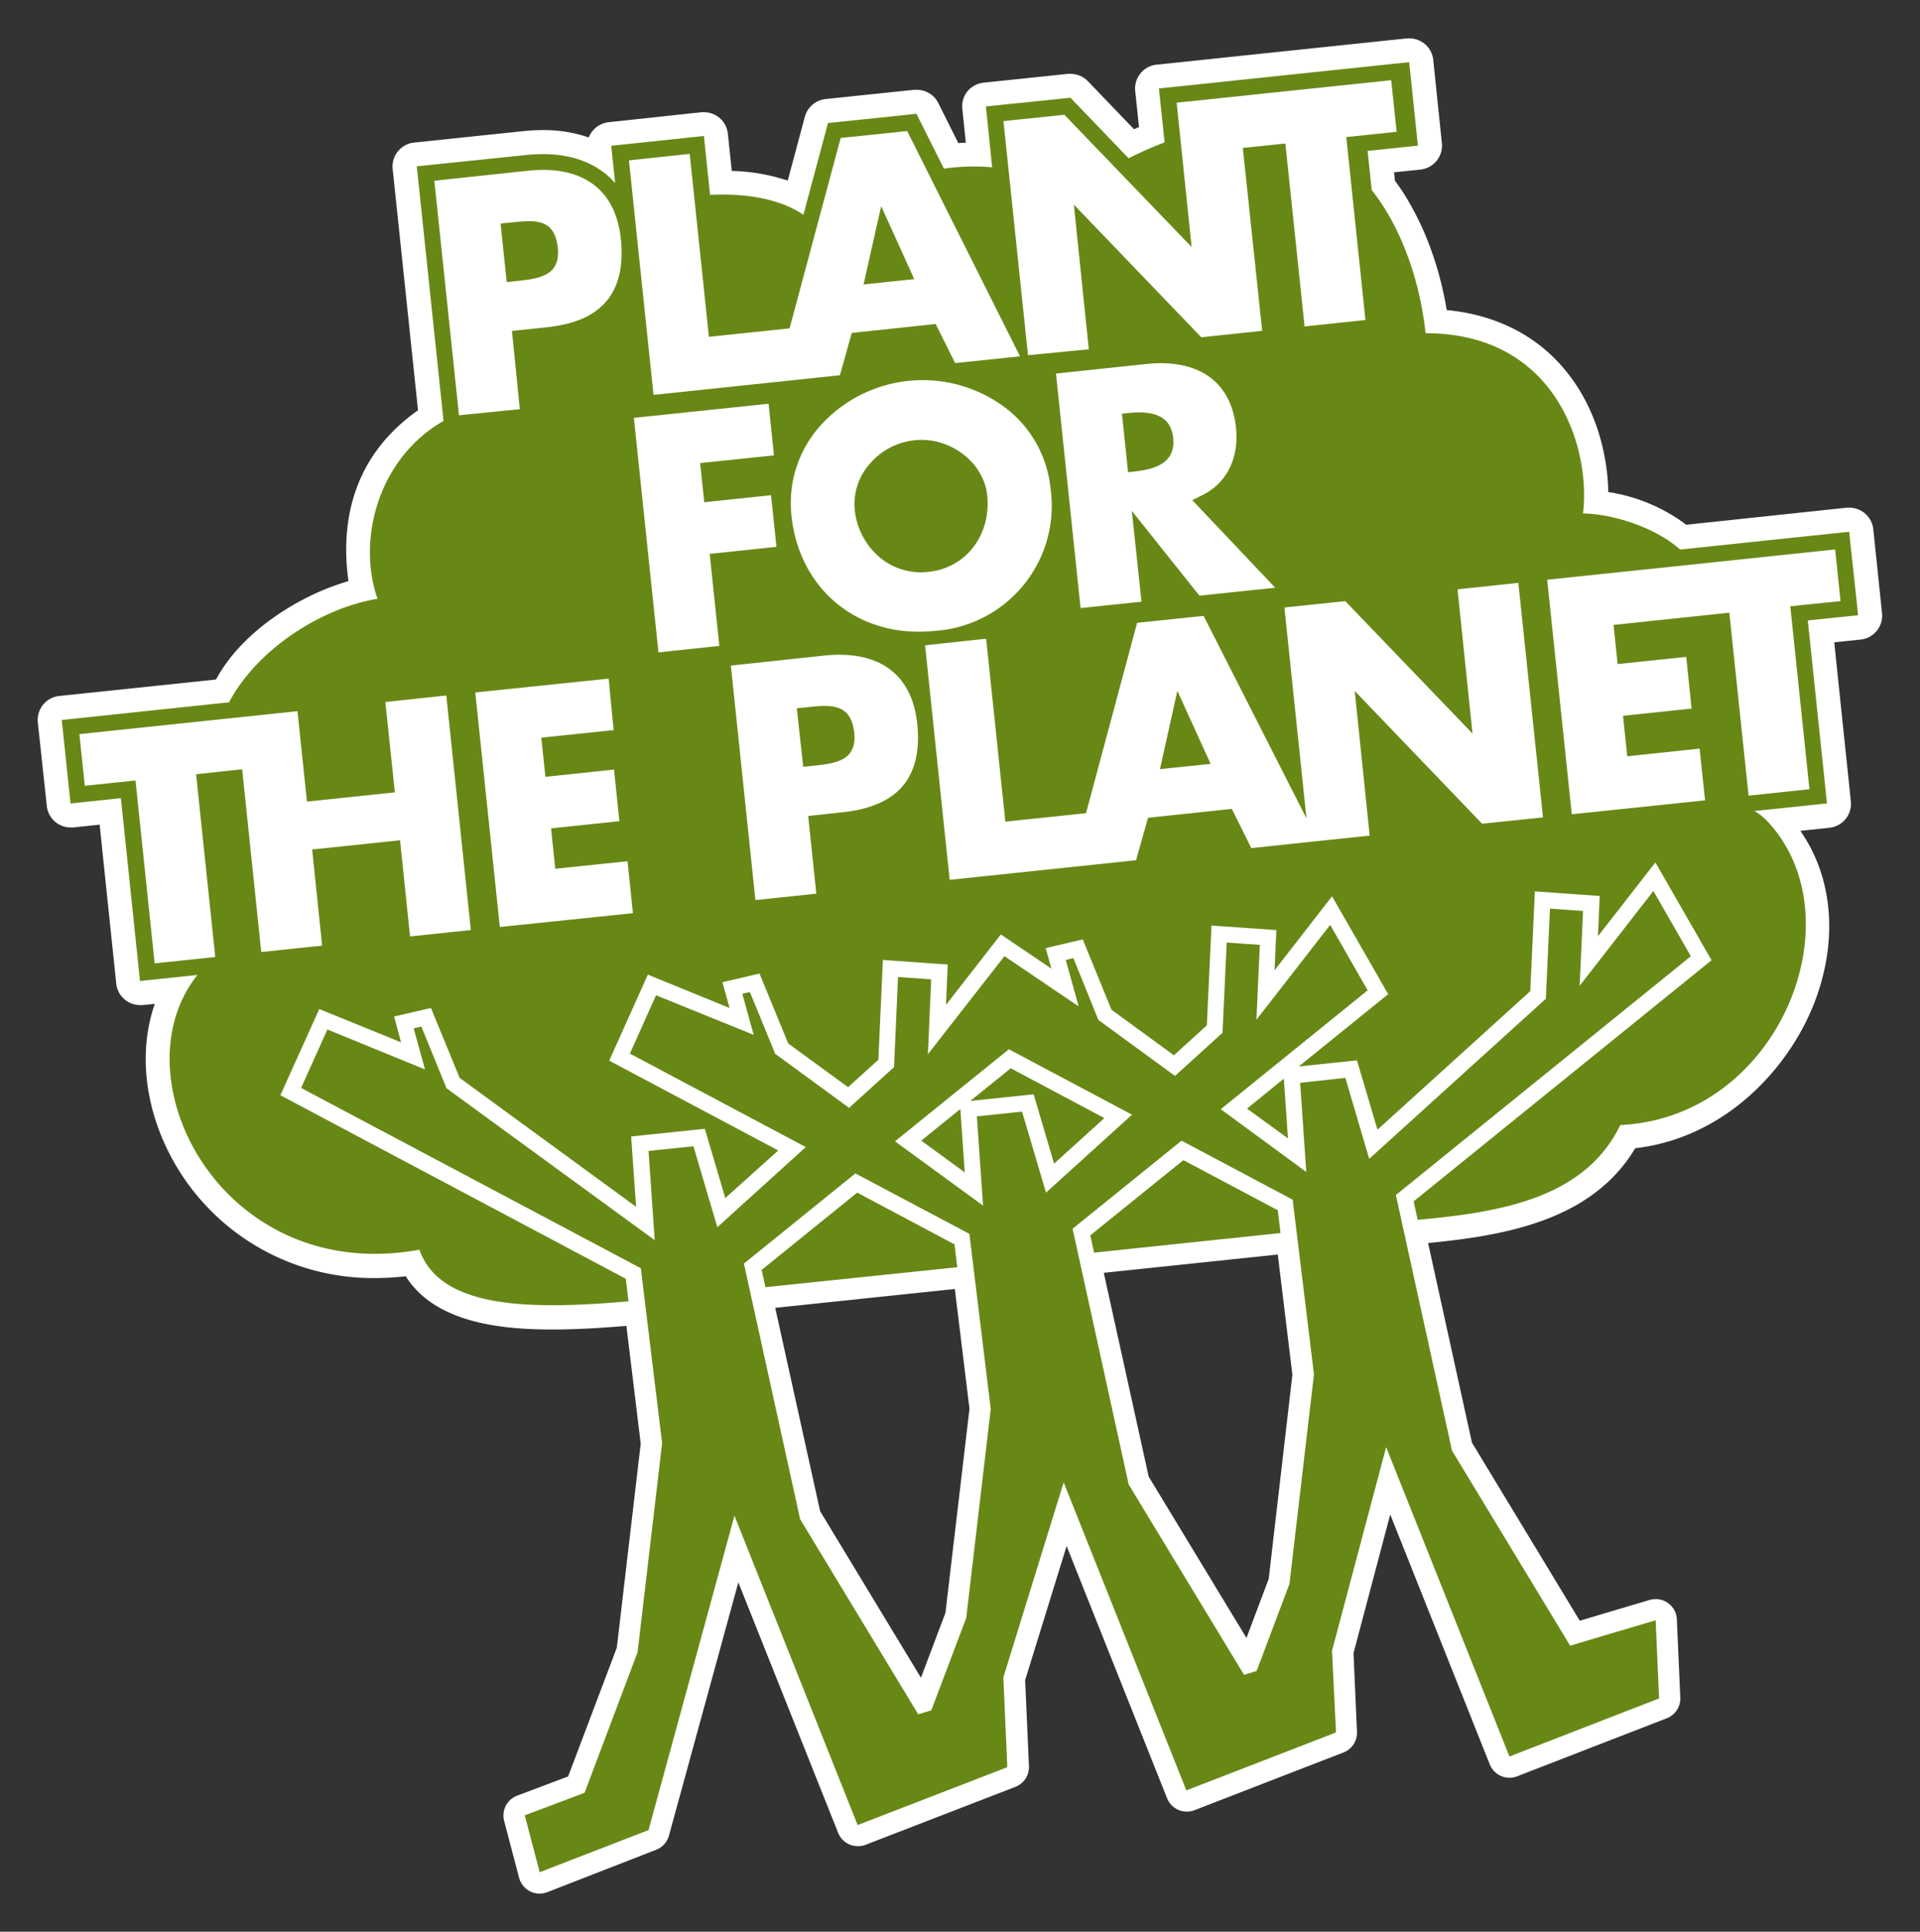 <svg xmlns="http://www.w3.org/2000/svg" viewBox="0 0 384.86 387.12"><rect x="0" y="0" width="384.86" height="387.12" fill="#333333" stroke="none"/><defs><style>.cls-1{fill:#fff;}.cls-2{fill:#688816;}</style></defs><g id="Ebene_12_Kopie" data-name="Ebene 12 Kopie"><path class="cls-1" d="M377.24,122.81l-1.74-16.75a4.83,4.83,0,0,0-4.79-4.32,4.36,4.36,0,0,0-.51,0L338,105.16a34.6,34.6,0,0,0-15.62-6.55c-.09-4.87-1.25-16.12-9.39-25.32-5.67-6.42-13.6-10.27-23-11.15-1.63-9.88-5.3-19.06-10.37-25.92l-.18-1.69,5.29-.55a4.82,4.82,0,0,0,4.29-5.3L287.29,12a4.76,4.76,0,0,0-1.75-3.24,4.88,4.88,0,0,0-3-1.07l-.5,0-50.2,5.27a4.77,4.77,0,0,0-3.24,1.76,4.82,4.82,0,0,0-1.05,3.54l.76,7.21-1,.43-9.24-9.62a4.85,4.85,0,0,0-3.47-1.48,4.36,4.36,0,0,0-.51,0l-16.95,1.77a4.87,4.87,0,0,0-3.24,1.76,4.77,4.77,0,0,0-1,3.54l.33,3.17.36,3.57c-.49,0-1,0-1.49.08l-4-8A4.8,4.8,0,0,0,183.71,18a4.35,4.35,0,0,0-.51,0l-17.72,1.85a4.84,4.84,0,0,0-4.15,3.55L157.9,36.19a38.71,38.71,0,0,0-11.22-1.94l-.78-7.44a4.81,4.81,0,0,0-4.79-4.32,4.36,4.36,0,0,0-.51,0l-18.58,2a4.82,4.82,0,0,0-4,3.06,27.52,27.52,0,0,0-9.2-1.48,37.92,37.92,0,0,0-3.92.21L83,28.57a4.82,4.82,0,0,0-4.29,5.29l5.08,48.36c-13,9.16-15.62,22.25-13.94,34.24-9.62,2.75-21.35,10-26.55,19.71l-31.43,3.3a4.83,4.83,0,0,0-4.29,5.3L9.38,161.5a4.81,4.81,0,0,0,4.79,4.32,4.36,4.36,0,0,0,.51,0l5.29-.56,3.33,31.84a4.81,4.81,0,0,0,4.79,4.32l.51,0,2.43-.25c-3.09,8.84-2.22,19.35,2.42,29a45.82,45.82,0,0,0,41.72,25.95,53.8,53.8,0,0,0,6.16-.36c6,9.55,19.68,10.67,29.47,10.67,4.21,0,8.93-.24,14.76-.73l2.87,23.61-4.79,40.88L113.88,356l-10.21,3.84a4.26,4.26,0,0,0-2.62,5.06l3,11.41a4.27,4.27,0,0,0,4.11,3.17,4.29,4.29,0,0,0,1.54-.29l21.83-8.5a4.23,4.23,0,0,0,2.56-2.84L148,317.11l20,50.18a4.26,4.26,0,0,0,4,2.68,4.2,4.2,0,0,0,1.54-.29l30-11.6a4.25,4.25,0,0,0,2.71-4.15l-.76-17.24,8.31-26.87,20.14,50.55a4.26,4.26,0,0,0,3.95,2.68,4.42,4.42,0,0,0,1.54-.29l30-11.62A4.23,4.23,0,0,0,272,347l-.69-15.71,7.36-27.79,19.95,50.08a4.26,4.26,0,0,0,3.95,2.68,4.11,4.11,0,0,0,1.53-.29l30-11.63a4.25,4.25,0,0,0,2.71-4.15l-.69-15.67a4.23,4.23,0,0,0-4.25-4.06,4.11,4.11,0,0,0-1.21.17l-14,4.16L295.05,289.1l-8.79-40c15.8-1.52,32.94-4.64,41.52-19,18.56-2.12,31.67-16.87,36.44-30.6,4.18-12,2.95-24-3.35-33l5.84-.62a4.82,4.82,0,0,0,4.29-5.29l-3.33-31.87,5.28-.55A4.82,4.82,0,0,0,377.24,122.81ZM189.51,323.22l-4.91,13-20.21-33.39-9-40.74,36-3.78,2.94,24Zm64.8-6.82-4.46,11.84-19.6-32.33-9-40.84,34.88-3.66,2.93,24.1Z"/></g><g id="Ebene_4" data-name="Ebene 4"><path class="cls-2" d="M314.73,329.79,291.05,290.7,279.8,239.48l59.13-47.85-7.51-13.08-14.78,19,.68-15-6.63-.47-.83,18.07-35.4,32.08L269.67,216l-9.06,1,1.23,17.86L244.7,222.28l29.45-23.82-7.52-13.11-14.78,19,.68-15-6.64-.47-.84,18.09-9.52,8.64-15.37-11.22-5-12.38-1.53.36,2.58,9.3-14.87-10.06L186,211.26l.65-15-6.64-.47-.81,18.07-9,8.15-14.82-10.83-5.06-12.37-1.52.35,2.27,8.22-19.57-7.93-5.24,11.69,35.26,18.73-17.73,16.06L139,229.71l-9,.94,1.23,17.87L89.51,218.09l-5.05-12.37-1.54.36,2.27,8.23-19.56-8-5.27,11.71,68.09,36.13,4.27,35.05-4.92,41.91-10.62,28.16-12,4.52,3,11.4L130,366.74l17.22-63,24.69,62,30-11.6-.79-18,12.09-39.08,24.59,61.73,30-11.61L267,330.82l.06-.24L277.85,290,302.56,352l30-11.64-.69-15.66ZM198.57,282.53l-4.89,41.71-7,18.5-2.62.8-23.68-39.1-11.26-51.22,22.34-18.07,22.85,12.11,4.28,35.08ZM209.67,239l-4.8-16.23-9.06.95,1.24,17.88L179.4,228.72l22.83-18.45,24.68,13.11Zm53.68,36.69-4.88,41.71-.07.19-6.51,17.27-2.53.77-23.11-38.13-.06-.26-11.19-51,21.84-17.65,22.27,11.82,4.27,35Zm-5.18-47.57-.83-11.95-7.38,6Zm-73.51.46,8.72,6.36-.88-12.69Zm17.94-14.5-8.11,6.55,12.7-1.33,4.1,13.89,10.08-9.13ZM171.83,239l-19.16,15.49.77,3.46,38.45-4-.56-4.58Zm65.38-6.51-18.66,15.07.76,3.47,37.37-3.93-.55-4.57ZM197.88,99.23c-.7-6.61-7.51-11.76-14.57-11a13.65,13.65,0,0,0-9,4.76,12.17,12.17,0,0,0-3,9,14.44,14.44,0,0,0,4.95,9.64,12.89,12.89,0,0,0,8.19,3.06s.8,0,1.55-.08,1.64-.25,1.64-.25C194.33,112.89,198.64,106.65,197.88,99.23ZM176.63,41.31,173.1,57l10.16-1.06Zm-73,15c4.31-.47,8.77-.95,8.17-6.67-.63-6-4.7-5.54-9.4-5.05l-2.06.21,1.23,11.73ZM168,141.85c-1.72-.6-4-.36-6.22-.12h0l-2.06.21L161,153.66l2.06-.21c4.31-.46,8.77-.93,8.17-6.67C170.89,144.07,169.89,142.5,168,141.85ZM372.45,123.3l-.33-3.19L371,109.76l-.33-3.2-3.19.34-30.7,3.23c-4.76-4.27-13.11-7.11-19.47-7.24,1.57-12.7-5.06-36.09-31.56-36.12-1.06-10.06-4.68-21-10.8-28.69l-.82-7.84,6.9-.72,3.19-.33-.34-3.2-1.08-10.34-.34-3.19-3.18.33L247.7,16.11l-12.21,1.28-3.19.33.34,3.2.8,7.62a70.82,70.82,0,0,0-7.21,3.18l-10.57-11-1.08-1.13-1.56.16L200.81,21l-3.19.33.34,3.2.91,9a42,42,0,0,0-9.66.27l-4.51-9-1-2-2.21.24-13.33,1.39-2.19.23-.57,2.13-4.36,16.26c-4.59-3.16-11.34-4.35-18.71-4l-.9-8.61-.33-3.19-3.19.34-12.21,1.29-3.18.33.33,3.19.45,4.28A15.46,15.46,0,0,0,120.24,34c-3.82-2.57-8.81-3.56-14.83-2.93L86.73,33l-3.19.33.34,3.19,4.94,47,.08.84C75.72,91.89,71.56,108.26,75.67,120c-11.19,1.84-24.06,10-29.77,20.75l-2,.2h0l-28.33,3-3.19.33.34,3.2,1.08,10.35.34,3.19,3.19-.34,6.9-.73,3.5,33.45.33,3.19,3.19-.33,8.33-.88c-16.42,20.55,4.87,62.27,44.49,55.06,4.15,11.76,21.79,12.1,41.92,10.34l-.55-4.52L56.2,219.48,64,202.21l16.39,6.67L79,203.71,86.39,202,92.13,216l35.38,25.84-1-14.09,14.77-1.54,4.1,13.88L156,230.55l-33.88-18,7.74-17.24L146.24,202l-1.43-5.16,7.43-1.74L158,209.11l12,8.76,6.07-5.5.9-20,13,.92-.35,8.09,11-14.12,10.14,6.86L209.6,190l7.44-1.74,5.75,14.08,12.52,9.14,6.6-6,.93-20,13,.9-.36,8.08L267,179.61l11.26,19.62-17.92,14.49L272,212.49l4.11,13.9,30.63-27.76.92-20,13,.92-.36,8.08,11.52-14.8,11.26,19.6-59.72,48.32.81,3.7c16.58-1.5,33.49-4.29,40.62-19,31.09-1.42,47-39.62,30.67-59.52-2.46-3-3.89-3.39-3.89-3.39l11.45-1.2,3.19-.34-.33-3.19-3.51-33.47,6.89-.72ZM213.35,23,238.86,49.5l-3-28.92,43-4.51,1.09,10.34-10.09,1.06,3.84,36.66L261.5,65.42l-3.85-36.66-8.53.89L253,66.3l-12.21,1.29L215.25,41l3,29-12.19,1.19-4.92-46.92Zm15.46,97.58-12.21,1.28-4.93-47,18.25-1.93c4.81-.5,9,.28,12,2.25,3.33,2.16,5.34,5.79,5.83,10.51.65,6.11-1.88,11.17-6.76,13.54l-2,1,16.63,17.55-15.2,1.59-13.55-17ZM138.25,30.84,142.1,67.5l16.17-1.7,10.24-38.15,13.33-1.39,22.62,45.15-13,1.36-3.91-7.84-16.81,1.78-2.38,8.49L131,79.14l-4.93-47ZM87.06,36.22l18.69-2c5.25-.55,9.52.25,12.7,2.39,3.43,2.31,5.44,6.11,6,11.29.57,5.41-.45,9.64-3,12.58s-6.49,4.54-11.91,5.11l-6.92.73L104.2,82,92,83.22ZM82.19,187.66l-2-19.27-17.62,1.85,2,19.26-12.2,1.29-3.83-36.63-9.23,1,3.84,36.63L31,193.05l-3.84-36.64L17,157.47l-1.09-10.35,43.72-4.6,1.9,18.12,17.62-1.85-1.91-18.11,12.22-1.3,4.92,47Zm18-1.89-4.92-47L122,136,123,146.31l-14.5,1.52.83,7.85,13.75-1.46,1.08,10.35L110.46,166l.84,8.1,14.49-1.51L126.87,183Zm44-56.33-12.2,1.3-4.93-47,27-2.83,1.08,10.35L140.34,92.8l.83,7.85,13.38-1.41,1.09,10.35L142.26,111Zm36.64,28.22c-2.48,2.82-6.47,4.54-11.87,5.11l-5.37.58-1.59.17,1.63,15.57-12.21,1.29-4.92-47,18.68-2c11-1.16,17.63,3.69,18.68,13.67C184.42,150.49,183.4,154.72,180.82,157.66Zm-22.18-54.37A23.16,23.16,0,0,1,164.72,85a27.6,27.6,0,0,1,36.1-3.8,23.21,23.21,0,0,1,9.75,16.61,25.11,25.11,0,0,1-23.25,28.62h0C172.25,128,160.2,118.3,158.64,103.29Zm138.43,61.78-25.53-26.61,3,29-12.21,1.28h0l-11.52,1.22-3.9-7.86-16.8,1.78-2.4,8.51-12.94,1.36h0l-24.42,2.57-4.93-47L197.67,128l3.85,36.66,16.17-1.7,10.24-38.14,13.33-1.4L261.88,164l-4.42-42.26,12.2-1.27L295.16,147l-3-28.9,12.19-1.29,4.94,47Zm61.78-43.57,3.84,36.66-12.2,1.29-3.86-36.67-23.21,2.46.82,7.84L338,131.64,339.08,142l-13.75,1.45.85,8.11,14.5-1.54,1.1,10.37-26.72,2.79-4.93-47,26.06-2.73,31.66-3.34,1.08,10.35ZM232.51,154.14l10.16-1.06L236,138.45Zm-6-71.4-1.62.15,1.23,11.75,1.62-.19c3.73-.46,7.95-1.63,7.42-6.7C234.72,83.83,232,82.24,226.48,82.74Z"/></g></svg>